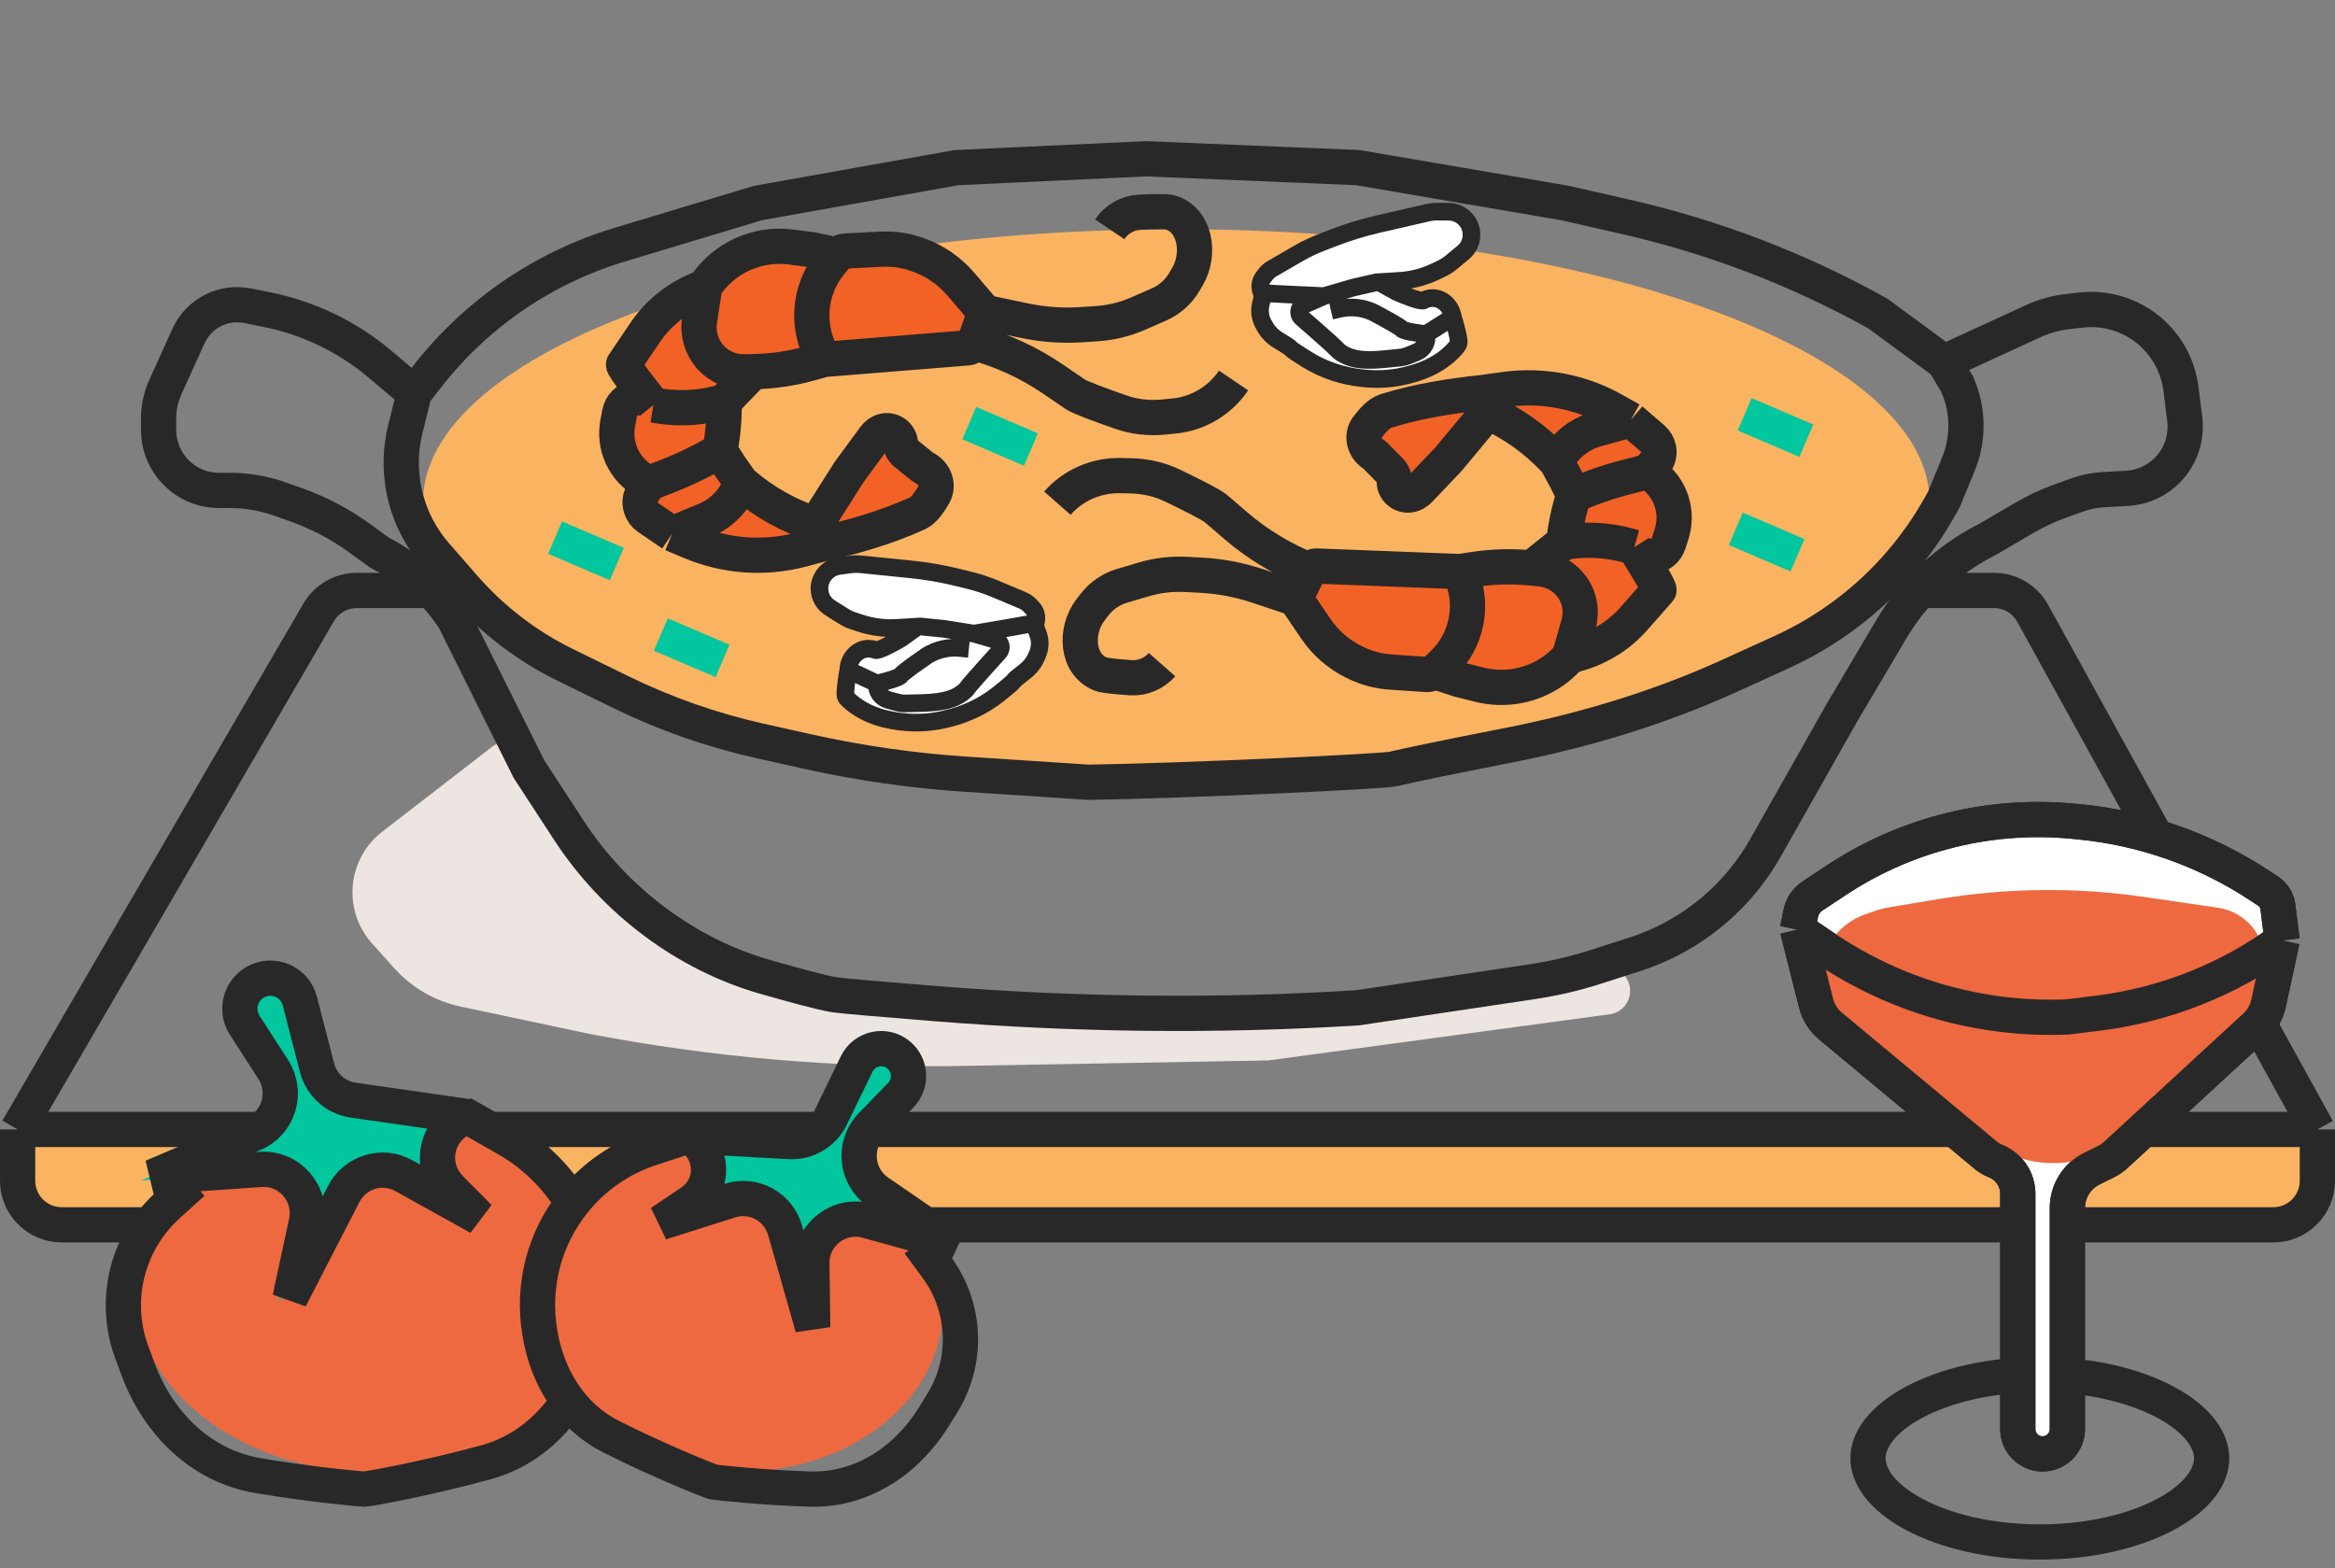<svg width="265" height="178" viewBox="0 0 265 178" fill="none" xmlns="http://www.w3.org/2000/svg">
<rect x="0" y="0" width="265" height="178" fill="#808080" stroke="none"/>
<g clip-path="url(#clip0_346_257)">
<path d="M43.358 94.419L55.826 84.783C56.465 84.289 57.248 84.022 58.054 84.022C59.441 84.022 60.709 84.811 61.329 86.062L64.021 91.489C64.553 92.563 65.226 93.561 66.02 94.455L69.774 98.684C72.138 101.348 74.842 103.685 77.815 105.632C81.481 108.034 85.511 109.817 89.747 110.909L95.546 112.404C101.746 114.003 108.119 114.812 114.518 114.812H151.451C153.268 114.812 170.892 111.764 181.871 109.817C183.504 109.527 185 110.792 185 112.463C185 113.807 184.013 114.945 182.691 115.124L143.94 120.364L109.263 120.988C95.03 121.245 80.81 120.021 66.826 117.336L52.267 114.246C49.363 113.63 46.726 112.102 44.734 109.884L42.217 107.079C39.846 104.437 39.325 100.6 40.906 97.413C41.487 96.24 42.326 95.216 43.358 94.419Z" fill="#ECE5E2"/>
<path d="M263 130.021H2V139.021H263V130.021Z" fill="#FAB361"/>
<path d="M133.5 88.022C180.72 88.022 219 74.142 219 57.022C219 39.901 180.72 26.021 133.5 26.021C86.28 26.021 48 39.901 48 57.022C48 74.142 86.28 88.022 133.5 88.022Z" fill="#FAB361"/>
<path d="M251 165.521C251 167.601 249.391 169.947 245.759 171.889C242.212 173.786 237.174 175.021 231.5 175.021C225.826 175.021 220.788 173.786 217.241 171.889C213.609 169.947 212 167.601 212 165.521C212 163.441 213.609 161.095 217.241 159.153C220.788 157.256 225.826 156.021 231.5 156.021C237.174 156.021 242.212 157.256 245.759 159.153C249.391 161.095 251 163.441 251 165.521Z" stroke="#282828" stroke-width="4"/>
<path d="M48.858 67.022H40.487C38.707 67.022 37.061 67.968 36.166 69.506L2 128.197M2 128.197H263M2 128.197V134.021C2 136.782 4.239 139.021 7 139.021H258C260.761 139.021 263 136.782 263 134.021V128.197M263 128.197L230.688 69.607C229.808 68.012 228.131 67.022 226.31 67.022H218.485" stroke="#282828" stroke-width="4"/>
<path d="M42 167.021C56.912 167.021 69 157.396 69 145.521C69 133.647 56.912 124.021 42 124.021C27.088 124.021 15 133.647 15 145.521C15 157.396 27.088 167.021 42 167.021Z" fill="#EE693F"/>
<path d="M47.018 44.623L43.145 41.35C39.45 38.229 35.028 36.094 30.291 35.143L28.094 34.703C27.703 34.624 27.305 34.584 26.906 34.584C24.529 34.584 22.372 35.978 21.388 38.149L18.764 43.94C18.261 45.051 18 46.258 18 47.479V48.796C18 51.948 20.138 54.695 23.186 55.459C23.729 55.596 24.287 55.664 24.846 55.664H26.096C28.022 55.664 29.935 55.993 31.752 56.636L33.602 57.291C36.195 58.21 38.642 59.5 40.866 61.123L43.016 62.691L43.768 63.103C46.889 64.811 49.549 67.253 51.521 70.22L60.026 87.285L64.535 94.202C67.178 98.258 70.52 101.809 74.404 104.689C78.133 107.453 82.3 109.576 86.758 110.857C89.989 111.785 93.197 112.656 94.547 112.882C95.568 113.053 100.242 113.441 106.084 113.908C122.05 115.185 138.099 115.389 154.084 114.388L173.92 111.423C176.369 111.058 178.782 110.493 181.139 109.733L185.563 108.307C189.535 107.026 193.146 104.813 196.097 101.853C197.766 100.179 199.202 98.287 200.367 96.228L209.118 80.76L214.626 71.454C217.236 67.044 221.056 63.479 225.628 61.185L229.718 58.792C230.992 58.047 232.329 57.418 233.714 56.913L235.622 56.217C236.625 55.85 237.677 55.634 238.744 55.575L241.404 55.427C244.263 55.267 246.736 53.373 247.641 50.647C247.971 49.655 248.075 48.601 247.946 47.563L247.52 44.146C247.273 42.164 246.457 40.297 245.171 38.773C242.963 36.155 239.6 34.812 236.203 35.19L234.721 35.355C233.338 35.51 231.987 35.885 230.723 36.467L220.625 41.109M47.018 44.623L46.007 48.681C45.357 51.286 45.379 54.015 46.069 56.61C46.693 58.959 47.848 61.134 49.445 62.964L52.651 66.64C55.868 70.328 59.786 73.334 64.176 75.482L70.462 78.558C75.494 81.021 80.799 82.881 86.265 84.1L91.672 85.305C97.583 86.623 103.585 87.483 109.627 87.878L123.565 88.79C134.572 88.623 156.988 87.56 158.087 87.285C159.227 86.999 164.753 85.844 170.87 84.655C179.629 82.953 188.22 80.388 196.343 76.684L202.235 73.998C204.815 72.821 207.26 71.367 209.527 69.661C213.876 66.389 217.499 62.244 220.164 57.491L220.625 56.668L222.251 52.707C223.449 49.788 223.404 46.504 222.126 43.619L220.625 41.109M47.018 44.623L48.398 42.843C52.107 38.059 56.765 34.098 62.078 31.211C64.706 29.783 67.472 28.629 70.334 27.768L86.042 23.041L108.556 19.025L130.069 18.021L154.084 19.025L177.599 23.041L184.544 24.624C194.539 26.903 204.16 30.595 213.121 35.588L220.625 41.109" stroke="#282828" stroke-width="4"/>
<path d="M110.038 39.528L93.684 40.835L92.047 41.287C89.931 41.871 87.75 42.187 85.555 42.227L82.284 45.595L82.235 47.062C82.189 48.437 82.031 49.806 81.764 51.156L82.87 52.89L84.198 54.775L84.481 55.014C86.895 57.052 89.688 58.593 92.701 59.55L96.511 53.59L99.436 49.635C99.535 49.5 99.655 49.382 99.79 49.284L99.896 49.207C100.885 48.49 102.28 49.135 102.37 50.352C102.402 50.78 102.61 51.177 102.944 51.447L104.76 52.913C104.886 53.014 105.02 53.102 105.162 53.177C106.273 53.761 106.783 55.096 106.158 56.182C105.637 57.086 104.995 57.952 104.358 58.249C104.273 58.288 104.179 58.332 104.076 58.377C100.693 59.888 97.111 60.899 93.5 61.733L91.134 62.361C89.009 62.924 86.804 63.13 84.611 62.968C82.482 62.811 80.392 62.311 78.423 61.486L76.315 60.604L73.573 58.746C73.179 58.479 72.888 58.085 72.749 57.63C72.565 57.027 72.664 56.374 73.019 55.853L73.682 54.878C71.159 53.753 69.683 51.102 70.058 48.37L70.085 48.171L70.32 46.93C70.66 45.13 72.934 44.553 74.1 45.926C72.897 44.44 70.65 41.585 70.77 41.408L73.218 37.811C74.618 35.753 76.566 34.126 78.842 33.113L80.042 32.579L80.098 32.497C81.352 30.654 83.176 29.271 85.292 28.558C86.769 28.061 88.34 27.906 89.886 28.107L92.336 28.425L95.139 29.01C95.361 28.742 95.686 28.579 96.034 28.561L100.161 28.351C101.541 28.28 102.923 28.479 104.228 28.935L104.369 28.984C106.265 29.647 107.95 30.796 109.258 32.316L112 35.505L110.786 38.953C110.672 39.275 110.379 39.501 110.038 39.528Z" fill="#F26226"/>
<path d="M93.559 40.792L109.827 39.482C110.167 39.455 110.458 39.229 110.572 38.906M93.559 40.792C91.417 37.367 91.706 32.946 94.275 29.831L95.007 28.944M93.559 40.792L91.931 41.245C89.826 41.83 87.657 42.147 85.474 42.187M110.572 38.906L111.779 35.452M110.572 38.906C113.756 39.771 116.776 41.164 119.505 43.026C120.702 43.843 121.724 44.541 122.05 44.763C122.554 45.107 125.01 46.01 127.183 46.77C128.748 47.317 130.413 47.499 132.062 47.336L133.251 47.219C135.984 46.948 138.456 45.471 140 43.187M95.007 28.944C95.228 28.675 95.551 28.513 95.898 28.495L100.002 28.284C101.375 28.213 102.75 28.412 104.048 28.869L104.189 28.919C106.074 29.582 107.751 30.734 109.051 32.257L111.779 35.452M95.007 28.944L92.218 28.358L89.782 28.039C88.244 27.838 86.681 27.993 85.211 28.491C83.107 29.205 81.292 30.591 80.045 32.438L79.989 32.52M85.474 42.187L84.457 42.205C83.013 42.232 81.627 41.634 80.651 40.563C79.618 39.428 79.154 37.883 79.391 36.363L79.989 32.52M85.474 42.187L82.219 45.561M111.779 35.452L116.233 36.389C118.371 36.84 120.56 36.995 122.74 36.852L124.474 36.737C126.1 36.63 127.695 36.24 129.189 35.585L131.55 34.55C132.747 34.025 133.748 33.132 134.409 32L134.778 31.366C136.292 28.773 135.645 24.906 132.763 24.098C132.341 23.979 130.794 24.017 129.322 24.09C127.955 24.158 126.71 24.887 125.941 26.025M79.989 32.52L78.796 33.056C76.531 34.071 74.594 35.701 73.201 37.762C72.44 38.889 70.888 41.187 70.766 41.367C70.644 41.547 72.968 44.515 74.146 45.977M74.146 45.977L74.754 46.073C77.249 46.469 79.801 46.294 82.219 45.561M74.146 45.977C73.009 44.495 70.664 45.06 70.318 46.899L70.085 48.143L70.058 48.342C69.684 51.079 71.153 53.735 73.663 54.863M82.219 45.561L82.17 47.031C82.124 48.409 81.968 49.781 81.703 51.133M73.663 54.863L75.808 54.023C77.849 53.225 79.82 52.258 81.703 51.133M73.663 54.863L73.003 55.839C72.65 56.361 72.552 57.016 72.734 57.619C72.872 58.075 73.162 58.47 73.554 58.738L76.282 60.599M81.703 51.133L82.802 52.87L84.124 54.759M84.124 54.759L84.106 54.808C83.38 56.785 81.843 58.352 79.886 59.109L76.282 60.599M84.124 54.759L84.405 54.999C86.806 57.04 89.585 58.585 92.582 59.543M76.282 60.599L78.378 61.483C80.337 62.31 82.416 62.811 84.534 62.968C86.716 63.13 88.909 62.924 91.023 62.36L93.376 61.731M92.582 59.543L93.376 61.731M92.582 59.543L96.372 53.572L99.281 49.609C99.38 49.474 99.499 49.355 99.634 49.257L99.739 49.18C100.723 48.462 102.11 49.108 102.199 50.327C102.232 50.757 102.439 51.154 102.771 51.425L104.577 52.893C104.702 52.994 104.836 53.083 104.978 53.158C106.082 53.743 106.59 55.08 105.968 56.169C105.45 57.075 104.811 57.942 104.177 58.24C104.093 58.279 104 58.322 103.897 58.368C100.532 59.882 96.968 60.895 93.376 61.731" stroke="#282828" stroke-width="4"/>
<path d="M149.408 64.245L165.657 64.876L167.322 64.627C169.473 64.305 171.656 64.251 173.821 64.468L177.439 61.569L177.661 60.146C177.869 58.812 178.185 57.498 178.608 56.214L177.725 54.397L176.641 52.406L176.39 52.14C174.255 49.875 171.688 48.049 168.837 46.767L164.382 52.126L161.037 55.637C160.923 55.757 160.791 55.858 160.646 55.938L160.533 56C159.474 56.583 158.178 55.793 158.233 54.597C158.252 54.176 158.095 53.766 157.797 53.464L156.184 51.825C156.073 51.712 155.951 51.61 155.82 51.521C154.795 50.823 154.451 49.464 155.195 48.479C155.815 47.659 156.549 46.891 157.211 46.675C157.298 46.647 157.396 46.616 157.503 46.583C161.011 45.506 164.656 44.939 168.309 44.547L170.712 44.212C172.869 43.91 175.064 43.967 177.203 44.38C179.28 44.781 181.278 45.511 183.118 46.544L185.088 47.649L187.567 49.777C187.923 50.083 188.163 50.501 188.246 50.96C188.356 51.568 188.181 52.193 187.77 52.659L187.002 53.531C189.353 54.92 190.491 57.674 189.799 60.291L189.749 60.481L189.372 61.663C188.824 63.375 186.518 63.672 185.533 62.2C186.54 63.787 188.415 66.829 188.276 66.987L185.442 70.205C183.82 72.046 181.711 73.403 179.35 74.124L178.106 74.505L178.041 74.578C176.589 76.227 174.631 77.362 172.465 77.809C170.952 78.122 169.387 78.089 167.889 77.713L165.516 77.118L162.827 76.222C162.576 76.457 162.237 76.578 161.892 76.555L157.807 76.279C156.439 76.187 155.103 75.833 153.873 75.237L153.739 75.172C151.953 74.306 150.429 72.99 149.322 71.358L147 67.933L148.602 64.718C148.753 64.417 149.068 64.231 149.408 64.245Z" fill="#F26226"/>
<path d="M165.659 64.876L149.412 64.245C149.072 64.231 148.757 64.417 148.607 64.718M165.659 64.876C167.374 68.456 166.567 72.719 163.657 75.446L162.829 76.222M165.659 64.876L167.324 64.627C169.475 64.305 171.658 64.251 173.822 64.468M148.607 64.718L147.004 67.933M148.607 64.718C145.558 63.504 142.736 61.796 140.255 59.667C139.168 58.733 138.238 57.935 137.943 57.681C137.484 57.288 135.162 56.122 133.102 55.13C131.619 54.415 129.993 54.042 128.343 54.008L127.152 53.983C124.416 53.926 121.796 55.072 120 57.111M162.829 76.222C162.579 76.457 162.239 76.578 161.895 76.555L157.81 76.279C156.442 76.187 155.106 75.833 153.876 75.237L153.743 75.172C151.956 74.306 150.433 72.99 149.326 71.358L147.004 67.933M162.829 76.222L165.518 77.118L167.892 77.713C169.389 78.089 170.954 78.122 172.466 77.809C174.632 77.362 176.59 76.227 178.042 74.578L178.107 74.505M173.822 64.468L174.831 64.569C176.263 64.712 177.563 65.456 178.402 66.61C179.29 67.834 179.567 69.391 179.153 70.84L178.107 74.505M173.822 64.468L177.44 61.569M147.004 67.933L142.71 66.501C140.648 65.812 138.5 65.405 136.327 65.29L134.597 65.198C132.976 65.112 131.351 65.304 129.797 65.765L127.34 66.495C126.093 66.865 124.998 67.616 124.211 68.638L123.769 69.211C121.967 71.554 122.151 75.389 124.906 76.511C125.31 76.676 126.844 76.821 128.309 76.922C129.67 77.016 130.987 76.453 131.882 75.437M178.107 74.505L179.351 74.124C181.712 73.403 183.821 72.046 185.442 70.205C186.327 69.199 188.134 67.148 188.276 66.987C188.417 66.826 186.469 63.669 185.476 62.111M185.476 62.111L184.885 61.946C182.464 61.269 179.919 61.14 177.44 61.569M185.476 62.111C186.427 63.684 188.813 63.409 189.372 61.663L189.749 60.481L189.799 60.291C190.491 57.674 189.353 54.92 187.002 53.531M177.44 61.569L177.662 60.146C177.87 58.812 178.187 57.498 178.609 56.214M187.002 53.531L184.782 54.095C182.668 54.633 180.604 55.341 178.609 56.214M187.002 53.531L187.77 52.659C188.181 52.193 188.356 51.568 188.246 50.96C188.163 50.501 187.924 50.083 187.567 49.777L185.089 47.649M178.609 56.214L177.726 54.397L176.642 52.406M176.642 52.406L176.665 52.361C177.617 50.525 179.322 49.182 181.347 48.675L185.089 47.649M176.642 52.406L176.391 52.14C174.257 49.875 171.69 48.049 168.839 46.767M185.089 47.649L183.119 46.544C181.279 45.511 179.281 44.781 177.204 44.38C175.065 43.967 172.871 43.91 170.714 44.212L168.311 44.547M168.839 46.767L168.311 44.547M168.839 46.767L164.384 52.126L161.04 55.637C160.925 55.757 160.794 55.858 160.649 55.938L160.536 56C159.477 56.583 158.181 55.793 158.237 54.597C158.256 54.176 158.098 53.766 157.8 53.464L156.188 51.825C156.076 51.712 155.954 51.61 155.823 51.521C154.799 50.823 154.454 49.464 155.198 48.479C155.818 47.659 156.552 46.891 157.214 46.675C157.301 46.647 157.399 46.616 157.506 46.583C161.014 45.506 164.659 44.939 168.311 44.547" stroke="#282828" stroke-width="4"/>
<path d="M156.649 32.112L158.528 33.148C159.437 33.554 161.322 34.31 161.598 34.083C161.657 34.034 161.788 33.98 161.964 33.926C163.334 33.502 164.677 34.569 164.889 35.992C165.131 36.757 165.602 38.412 165.554 38.915C165.539 39.069 165.334 39.348 165.027 39.684C163.449 41.417 161.198 42.33 158.902 42.772C157.592 43.023 156.252 43.085 154.925 42.955L154.709 42.934C152.458 42.714 150.275 42.013 148.352 40.817C147.412 40.232 146.637 39.728 146.528 39.594C146.383 39.418 145.741 39.013 145.112 38.643C144.485 38.273 143.953 37.756 143.589 37.122L143.417 36.824C143.017 36.125 142.899 35.299 143.089 34.516L143.199 34.063C143.277 33.739 143.255 33.398 143.136 33.086C142.936 32.563 143.017 31.972 143.348 31.522L143.607 31.172C143.804 30.903 144.055 30.678 144.343 30.512L147.31 28.792C148.165 28.297 149.057 27.87 149.978 27.514L151.35 26.985C153.013 26.344 154.718 25.822 156.453 25.423L162.045 24.139C162.395 24.059 162.755 24.019 163.115 24.022L164.412 24.03C165.412 24.036 166.319 24.617 166.748 25.524C167.261 26.609 166.972 27.905 166.05 28.667L164.653 29.822C164.342 30.079 164.001 30.296 163.638 30.47L162.881 30.831C161.554 31.463 160.117 31.823 158.65 31.89L156.396 32.033C156.484 32.041 156.57 32.068 156.649 32.112Z" fill="white"/>
<path d="M143.662 33.281C144.164 33.33 148.274 33.52 150.267 33.609M150.267 33.609L153.52 32.658L156.182 32.046M150.267 33.609L147.953 34.62C147.573 34.786 147.365 35.201 147.457 35.606C147.497 35.785 147.593 35.945 147.73 36.066L149.558 37.668C150.238 38.263 151.653 39.524 151.879 39.8C151.892 39.816 151.91 39.833 151.933 39.851C153.422 41.073 155.597 40.919 157.51 40.725L158.951 40.58C159.243 40.55 159.53 40.478 159.803 40.366L160.806 39.952C161.604 39.623 162.048 38.763 161.857 37.919M156.182 32.046C156.34 32.01 156.507 32.033 156.649 32.112L158.528 33.148C159.437 33.554 161.322 34.31 161.598 34.083C161.657 34.034 161.788 33.98 161.964 33.926C163.334 33.502 164.677 34.569 164.889 35.992M156.182 32.046L158.65 31.89C160.117 31.823 161.554 31.463 162.881 30.831L163.638 30.47C164.001 30.296 164.342 30.079 164.653 29.822L166.05 28.667C166.972 27.905 167.261 26.609 166.748 25.524C166.319 24.617 165.412 24.036 164.412 24.03L163.115 24.022C162.755 24.019 162.395 24.059 162.045 24.139L156.453 25.423C154.718 25.822 153.013 26.344 151.35 26.985L149.978 27.514C149.057 27.87 148.165 28.297 147.31 28.792L144.343 30.512C144.055 30.678 143.804 30.903 143.607 31.172L143.348 31.522C143.017 31.972 142.936 32.563 143.136 33.086C143.255 33.398 143.277 33.738 143.199 34.063L143.089 34.516C142.899 35.299 143.017 36.125 143.417 36.824L143.589 37.122C143.953 37.756 144.485 38.273 145.112 38.643C145.741 39.013 146.383 39.418 146.528 39.594C146.637 39.728 147.412 40.232 148.352 40.817C150.275 42.013 152.458 42.714 154.709 42.934L154.925 42.955C156.252 43.085 157.592 43.023 158.902 42.772C161.198 42.33 163.449 41.417 165.027 39.684C165.334 39.348 165.539 39.069 165.554 38.915C165.602 38.412 165.131 36.757 164.889 35.992M161.857 37.919L164.889 35.992M161.857 37.919C161.023 37.837 159.297 37.605 159.071 37.328C158.845 37.052 156.783 35.94 155.78 35.419C154.601 34.891 153.282 34.762 152.024 35.051L151.054 35.274" stroke="#282828" stroke-width="2"/>
<path d="M103.998 71.227L102.255 72.477C101.4 72.988 99.615 73.963 99.314 73.774C99.248 73.732 99.112 73.696 98.929 73.664C97.513 73.415 96.307 74.63 96.272 76.056C96.125 76.838 95.859 78.524 95.969 79.013C96.003 79.163 96.241 79.412 96.588 79.706C98.372 81.216 100.726 81.839 103.066 81.992C104.402 82.079 105.743 81.975 107.049 81.685L107.262 81.637C109.475 81.145 111.563 80.188 113.33 78.775C114.194 78.084 114.905 77.493 114.997 77.347C115.12 77.157 115.709 76.68 116.29 76.238C116.869 75.797 117.335 75.223 117.62 74.555L117.754 74.24C118.067 73.504 118.082 72.677 117.796 71.93L117.631 71.497C117.513 71.188 117.493 70.85 117.574 70.529C117.708 69.989 117.556 69.418 117.17 69.016L116.87 68.703C116.639 68.463 116.363 68.273 116.055 68.144L112.89 66.816C111.977 66.433 111.037 66.123 110.076 65.886L108.644 65.533C106.911 65.106 105.148 64.802 103.371 64.623L97.646 64.045C97.287 64.009 96.924 64.014 96.566 64.061L95.275 64.228C94.281 64.357 93.448 65.039 93.133 65.984C92.756 67.114 93.202 68.354 94.215 68.991L95.747 69.956C96.088 70.171 96.455 70.343 96.838 70.469L97.636 70.731C99.034 71.191 100.51 71.369 101.979 71.254L104.242 71.118C104.154 71.138 104.072 71.175 103.998 71.227Z" fill="white"/>
<path d="M117.074 70.785C116.581 70.894 112.511 71.586 110.537 71.918M110.537 71.918L107.182 71.381L104.456 71.106M110.537 71.918L112.966 72.629C113.365 72.746 113.624 73.128 113.582 73.538C113.563 73.719 113.487 73.888 113.366 74.023L111.743 75.824C111.139 76.493 109.885 77.907 109.693 78.207C109.682 78.224 109.666 78.243 109.646 78.264C108.313 79.648 106.129 79.763 104.199 79.808L102.748 79.841C102.453 79.848 102.158 79.812 101.873 79.735L100.823 79.451C99.989 79.225 99.441 78.434 99.526 77.579M104.456 71.106C104.294 71.089 104.131 71.133 103.998 71.227L102.255 72.477C101.4 72.988 99.615 73.963 99.314 73.774C99.248 73.732 99.112 73.696 98.929 73.664C97.513 73.415 96.307 74.63 96.272 76.056M104.456 71.106L101.979 71.254C100.51 71.369 99.034 71.191 97.636 70.731L96.838 70.469C96.455 70.343 96.088 70.171 95.747 69.956L94.215 68.991C93.202 68.354 92.756 67.114 93.133 65.984C93.448 65.039 94.281 64.357 95.275 64.228L96.566 64.061C96.924 64.014 97.287 64.009 97.646 64.045L103.371 64.623C105.148 64.802 106.911 65.106 108.644 65.533L110.076 65.886C111.037 66.123 111.977 66.433 112.89 66.816L116.055 68.144C116.363 68.273 116.639 68.463 116.87 68.703L117.17 69.016C117.556 69.418 117.708 69.989 117.574 70.529C117.493 70.85 117.513 71.188 117.631 71.497L117.796 71.93C118.082 72.677 118.067 73.504 117.754 74.24L117.62 74.555C117.335 75.223 116.869 75.797 116.29 76.238C115.709 76.68 115.12 77.157 114.997 77.347C114.905 77.493 114.194 78.084 113.33 78.775C111.563 80.188 109.475 81.145 107.262 81.637L107.049 81.685C105.743 81.975 104.402 82.079 103.066 81.992C100.726 81.839 98.372 81.216 96.588 79.706C96.241 79.412 96.003 79.163 95.969 79.013C95.859 78.524 96.125 76.838 96.272 76.056M99.526 77.579L96.272 76.056M99.526 77.579C100.347 77.397 102.037 76.956 102.229 76.657C102.42 76.358 104.336 75.011 105.271 74.375C106.38 73.711 107.677 73.422 108.967 73.552L109.959 73.652" stroke="#282828" stroke-width="2"/>
<path d="M49.754 135.328L49.517 135.054C47.187 132.356 48.345 128.099 51.702 127.02L38.738 125.119C36.761 124.829 35.147 123.353 34.646 121.376L32.692 113.668C32.128 111.44 29.662 110.352 27.689 111.459C25.933 112.445 25.363 114.748 26.451 116.469L29.686 121.592C31.353 124.231 30.292 127.77 27.465 129.001L16 133.993L28.247 133.124C31.538 132.89 34.129 135.95 33.432 139.246L31.579 148.021L37.678 135.952C38.959 133.416 42.035 132.462 44.477 133.845L53 138.669L49.754 135.328Z" fill="#02C69E"/>
<path d="M21.861 134.243L19.012 136.831C16.638 138.988 15.001 141.839 14.334 144.981C13.731 147.825 13.948 150.783 14.96 153.507L15.675 155.433C17.951 161.558 22.81 166.383 29.233 167.479C35.262 168.507 41.037 169.021 41.362 169.021C41.72 169.021 48.648 167.781 55.267 165.941C60.625 164.451 64.576 160.197 66.561 154.986L66.631 154.803C68.751 149.239 68.396 143.031 65.654 137.746C63.8 134.175 60.955 131.218 57.462 129.234L52.413 126.368L53.063 126.737M53.063 126.737C49.702 127.797 48.542 131.978 50.875 134.629L51.113 134.898L54.364 138.18L45.829 133.441C43.383 132.083 40.302 133.019 39.019 135.51L32.912 147.367L34.768 138.747C35.465 135.508 32.871 132.503 29.575 132.733L17.31 133.587L28.792 128.683C31.623 127.474 32.685 123.997 31.016 121.405L27.776 116.373C26.687 114.682 27.257 112.42 29.017 111.451C30.992 110.364 33.461 111.432 34.027 113.621L35.983 121.193C36.485 123.135 38.101 124.585 40.081 124.869L53.063 126.737Z" stroke="#282828" stroke-width="4"/>
<path d="M84 167.021C96.703 167.021 107 158.739 107 148.521C107 138.304 96.703 130.021 84 130.021C71.297 130.021 61 138.304 61 148.521C61 158.739 71.297 167.021 84 167.021Z" fill="#EE693F"/>
<path d="M78.5 136.652L78.762 136.455C81.328 134.517 81.042 130.588 78.223 129.039L89.844 129.695C91.872 129.808 93.771 128.697 94.66 126.876L97.626 120.794C98.526 118.948 100.928 118.441 102.501 119.764C103.902 120.942 104.006 123.058 102.727 124.367L99.342 127.83C97.161 130.062 97.523 133.714 100.1 135.477L109 141.566L98.824 138.778C95.589 137.892 92.404 140.346 92.451 143.691L92.553 151.021L89.361 139.873C88.582 137.152 85.702 135.609 82.996 136.464L75 138.987L78.5 136.652Z" fill="#02C69E"/>
<path d="M104.277 141.082L106.326 143.867C108.033 146.187 108.968 148.987 108.999 151.87C109.028 154.479 108.314 157.042 106.942 159.26L105.971 160.828C102.887 165.812 97.76 169.194 91.915 169.015C86.43 168.847 81.259 168.272 80.972 168.213C80.658 168.149 74.783 165.827 69.285 163.03C64.835 160.766 62.111 156.318 61.286 151.381L61.257 151.207C60.375 145.934 61.786 140.535 65.132 136.374C67.394 133.561 70.42 131.466 73.843 130.342L78.792 128.718L78.154 128.928M78.154 128.928C80.924 130.458 81.205 134.343 78.684 136.26L78.427 136.455L74.988 138.764L82.844 136.269C85.504 135.423 88.334 136.949 89.099 139.64L92.235 150.664L92.135 143.415C92.09 140.108 95.218 137.681 98.397 138.557L108.396 141.314L99.651 135.293C97.119 133.55 96.763 129.939 98.906 127.731L102.232 124.307C103.489 123.013 103.387 120.921 102.011 119.756C100.465 118.447 98.104 118.949 97.22 120.774L94.305 126.788C93.432 128.589 91.567 129.687 89.573 129.575L78.154 128.928Z" stroke="#282828" stroke-width="4"/>
<path d="M206.104 113.855L204 105.508L204.373 103.658C204.534 102.858 205.008 102.156 205.69 101.704L208.423 99.897C212.117 97.454 216.181 95.619 220.46 94.462C225.28 93.158 230.298 92.734 235.269 93.212L235.928 93.275C243.28 93.98 250.344 96.478 256.496 100.547L257.43 101.163C258.03 101.561 258.427 102.198 258.516 102.91L259 106.748L257.458 113.887C257.241 114.889 256.72 115.801 255.964 116.496L240.15 131.062C239.802 131.382 239.409 131.652 238.984 131.863L237.396 132.65C235.698 133.493 234.625 135.219 234.625 137.109V160.062V162.221C234.625 163.767 233.366 165.021 231.812 165.021C230.259 165.021 229 163.767 229 162.221V160.062V135.497C229 133.859 227.998 132.387 226.471 131.782C226.076 131.625 225.709 131.407 225.383 131.136L207.748 116.466C206.937 115.791 206.361 114.877 206.104 113.855Z" fill="white"/>
<path d="M204 105.508L206.104 113.855C206.361 114.877 206.937 115.791 207.748 116.466L225.383 131.136C225.709 131.407 226.076 131.625 226.471 131.782C227.998 132.387 229 133.859 229 135.497V160.062V162.221C229 163.767 230.259 165.021 231.812 165.021C233.366 165.021 234.625 163.767 234.625 162.221V160.062V137.109C234.625 135.219 235.698 133.493 237.396 132.65L238.984 131.863C239.409 131.652 239.802 131.382 240.15 131.062L255.964 116.496C256.72 115.801 257.241 114.889 257.458 113.887L259 106.748M204 105.508L207.194 107.663C215.268 113.108 224.883 115.83 234.625 115.427L238.105 114.996C245.66 114.059 252.851 111.221 259 106.748M204 105.508L204.373 103.658C204.534 102.858 205.008 102.156 205.69 101.704L208.423 99.897C212.117 97.454 216.181 95.619 220.46 94.462C225.28 93.158 230.298 92.734 235.269 93.212L235.928 93.275C243.28 93.98 250.344 96.478 256.496 100.547L257.43 101.163C258.03 101.561 258.427 102.198 258.516 102.91L259 106.748" stroke="#282828" stroke-width="4"/>
<path d="M212.741 103.41L211.712 103.771C207.815 105.142 206 109.045 206 113.164C206 113.666 219.098 124.711 219.602 125.213C219.852 125.462 222.695 127.524 225.66 129.653C228.827 131.928 232.873 132.604 236.618 131.507C238.353 130.999 239.958 130.128 241.326 128.951C246.502 124.497 254.163 117.881 254.867 117.18C255.374 116.674 256.175 113.484 256.867 110.273C257.504 107.313 255.801 104.374 252.946 103.34C252.548 103.195 252.137 103.092 251.718 103.031L243.371 101.813C235.632 100.685 227.765 100.763 220.05 102.044L214.41 102.981C213.842 103.076 213.284 103.219 212.741 103.41Z" fill="#EE693F"/>
<path d="M204 105.508L206.104 113.855C206.361 114.877 206.937 115.791 207.748 116.466L225.383 131.136C225.709 131.407 226.076 131.625 226.471 131.782C227.998 132.387 229 133.859 229 135.497V160.062V162.221C229 163.767 230.259 165.021 231.812 165.021C233.366 165.021 234.625 163.767 234.625 162.221V160.062V137.109C234.625 135.219 235.698 133.493 237.396 132.65L238.984 131.863C239.409 131.652 239.802 131.382 240.15 131.062L255.964 116.496C256.72 115.801 257.241 114.889 257.458 113.887L259 106.748M204 105.508L207.194 107.663C215.268 113.108 224.883 115.83 234.625 115.427L238.105 114.996C245.66 114.059 252.851 111.221 259 106.748M204 105.508L204.373 103.658C204.534 102.858 205.008 102.156 205.69 101.704L208.423 99.897C212.117 97.454 216.181 95.619 220.46 94.462C225.28 93.158 230.298 92.734 235.269 93.212L235.928 93.275C243.28 93.98 250.344 96.478 256.496 100.547L257.43 101.163C258.03 101.561 258.427 102.198 258.516 102.91L259 106.748" stroke="#282828" stroke-width="4"/>
<path d="M110 48.022L117 51.022" stroke="#02C69E" stroke-width="4"/>
<path d="M75 72.022L82 75.022" stroke="#02C69E" stroke-width="4"/>
<path d="M63 61.022L70 64.022" stroke="#02C69E" stroke-width="4"/>
<path d="M198 47.022L205 50.022" stroke="#02C69E" stroke-width="4"/>
<path d="M197 60.022L204 63.022" stroke="#02C69E" stroke-width="4"/>
</g>
<defs>
<clipPath id="clip0_346_257">
<rect width="265" height="177" fill="white" transform="translate(0 0.021)"/>
</clipPath>
</defs>
</svg>
